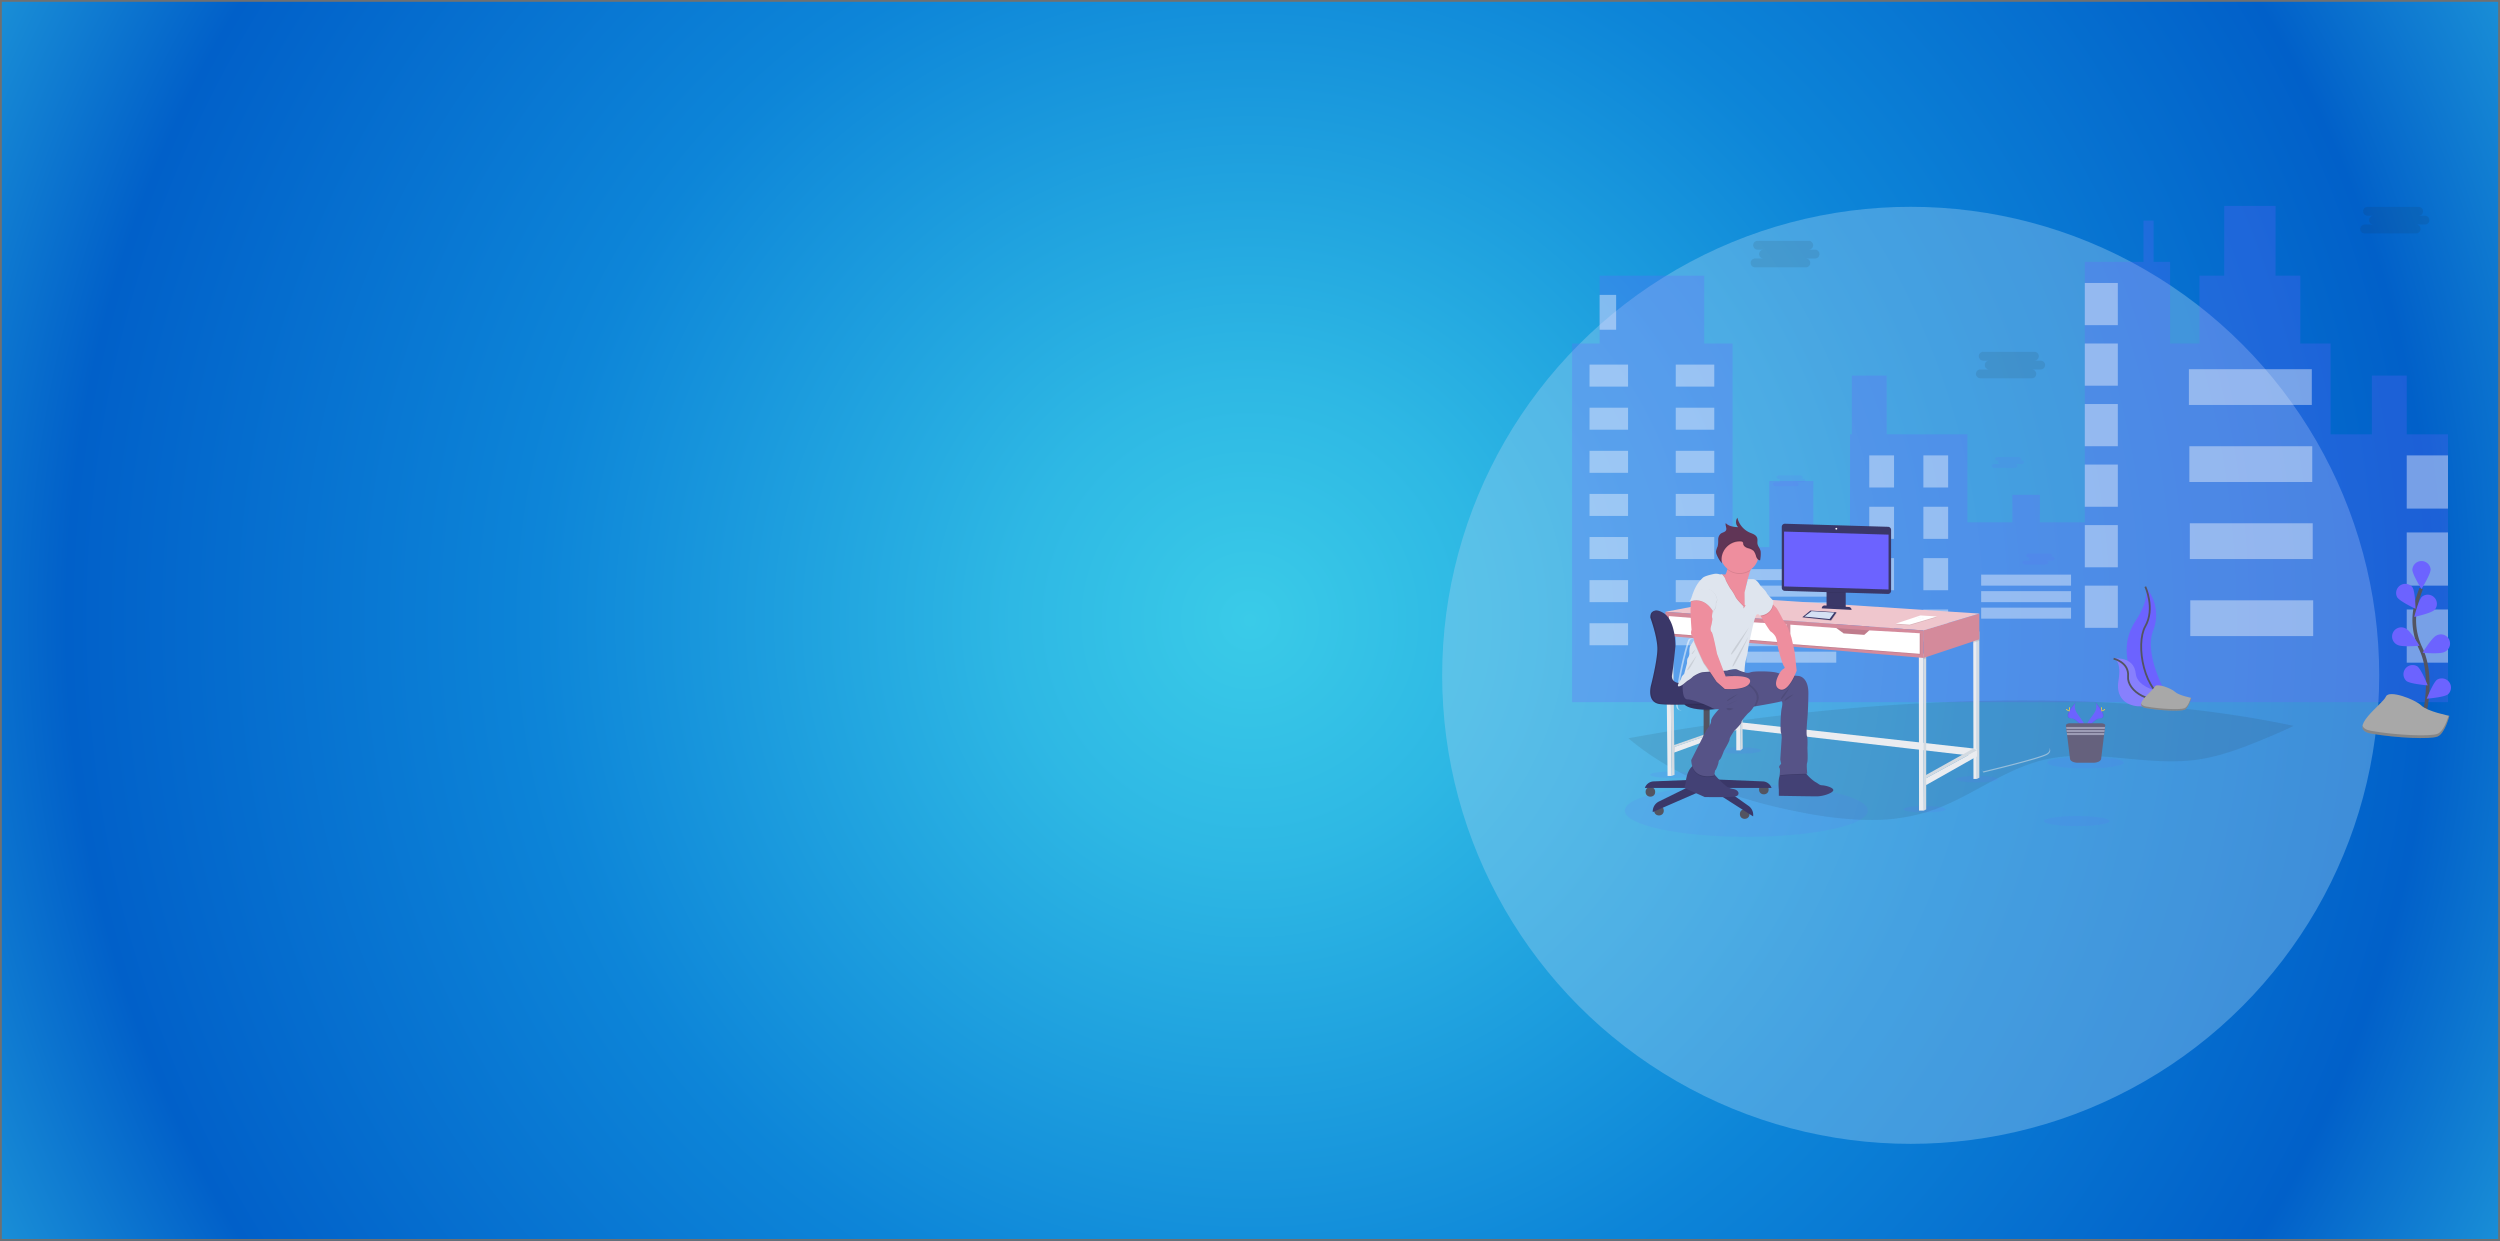 <svg xmlns="http://www.w3.org/2000/svg" xmlns:xlink="http://www.w3.org/1999/xlink" width="1366" height="678" viewBox="0 0 1366 678">
  <rect x="0" y="0" width="1366" height="678" fill="#333333" stroke="none"/>
  <defs>
    <clipPath id="clip-path">
      <rect width="1366" height="678" fill="none"/>
    </clipPath>
    <radialGradient id="radial-gradient" cx="0.5" cy="0.5" r="1.353" gradientTransform="translate(0.252) scale(0.496 1)" gradientUnits="objectBoundingBox">
      <stop offset="0" stop-color="#3acbe8"/>
      <stop offset="0.142" stop-color="#2eb8e4"/>
      <stop offset="0.427" stop-color="#0d85d8"/>
      <stop offset="0.707" stop-color="#0160c9"/>
      <stop offset="1" stop-color="#3acbe8"/>
    </radialGradient>
    <clipPath id="clip-path-2">
      <rect width="551.208" height="512.48" fill="none"/>
    </clipPath>
    <linearGradient id="linear-gradient" x1="0.454" y1="1" x2="0.454" gradientUnits="objectBoundingBox">
      <stop offset="0" stop-color="gray" stop-opacity="0.251"/>
      <stop offset="0.54" stop-color="gray" stop-opacity="0.122"/>
      <stop offset="1" stop-color="gray" stop-opacity="0.102"/>
    </linearGradient>
  </defs>
  <g id="Component_843_1" data-name="Component 843 – 1" clip-path="url(#clip-path)">
    <g id="Rectangle_956" data-name="Rectangle 956" stroke="#707070" stroke-width="1" fill="url(#radial-gradient)">
      <rect width="1366" height="678" stroke="none"/>
      <rect x="0.5" y="0.5" width="1365" height="677" fill="none"/>
    </g>
    <g id="Component_842_3" data-name="Component 842 – 3" transform="translate(788 112.52)" clip-path="url(#clip-path-2)">
      <circle id="Ellipse_146" data-name="Ellipse 146" cx="256" cy="256" r="256" transform="translate(0 0.48)" fill="rgba(158,206,239,0.39)"/>
      <g id="Group_53" data-name="Group 53" transform="translate(-792 -227.52)">
        <g id="Group_50" data-name="Group 50" transform="translate(863 227.52)">
          <path id="Path_2425" data-name="Path 2425" d="M456.036,153.313V121.241H436.992v32.073H414.441V103.7H397.9V66.617H384.373V28.53H356.309V66.617H342.778V103.7H326.742V59.1h-9.021V36.548h-5.512V59.1H280.136V201.423H255.58V186.389H240.546v15.034H215.99V153.313h-44.1V121.241H152.847v32.073h-1v61.64H131.8V178.871H107.745v36.082H87.7V103.7H72.164V66.617H15.034V103.7H0V299.646H478.587V153.313Z" transform="translate(0 -28.53)" fill="#6c63ff" opacity="0.25"/>
          <rect id="Rectangle_710" data-name="Rectangle 710" width="21.048" height="12.027" transform="translate(9.522 86.697)" fill="#fff" opacity="0.4"/>
          <rect id="Rectangle_711" data-name="Rectangle 711" width="21.048" height="12.027" transform="translate(77.676 98.724) rotate(180)" fill="#fff" opacity="0.4"/>
          <rect id="Rectangle_712" data-name="Rectangle 712" width="21.048" height="12.027" transform="translate(9.522 110.25)" fill="#fff" opacity="0.4"/>
          <rect id="Rectangle_713" data-name="Rectangle 713" width="21.048" height="12.027" transform="translate(77.676 122.278) rotate(180)" fill="#fff" opacity="0.4"/>
          <rect id="Rectangle_714" data-name="Rectangle 714" width="21.048" height="12.027" transform="translate(9.522 133.804)" fill="#fff" opacity="0.4"/>
          <rect id="Rectangle_715" data-name="Rectangle 715" width="21.048" height="12.027" transform="translate(77.676 145.831) rotate(180)" fill="#fff" opacity="0.4"/>
          <rect id="Rectangle_716" data-name="Rectangle 716" width="21.048" height="12.027" transform="translate(9.522 157.357)" fill="#fff" opacity="0.4"/>
          <rect id="Rectangle_717" data-name="Rectangle 717" width="21.048" height="12.027" transform="translate(77.676 169.385) rotate(180)" fill="#fff" opacity="0.4"/>
          <rect id="Rectangle_718" data-name="Rectangle 718" width="21.048" height="12.027" transform="translate(9.522 180.911)" fill="#fff" opacity="0.4"/>
          <rect id="Rectangle_719" data-name="Rectangle 719" width="21.048" height="12.027" transform="translate(77.676 192.938) rotate(180)" fill="#fff" opacity="0.4"/>
          <rect id="Rectangle_720" data-name="Rectangle 720" width="21.048" height="12.027" transform="translate(9.522 204.464)" fill="#fff" opacity="0.4"/>
          <rect id="Rectangle_721" data-name="Rectangle 721" width="21.048" height="12.027" transform="translate(77.676 216.492) rotate(180)" fill="#fff" opacity="0.4"/>
          <rect id="Rectangle_722" data-name="Rectangle 722" width="21.048" height="12.027" transform="translate(9.522 228.018)" fill="#fff" opacity="0.4"/>
          <rect id="Rectangle_723" data-name="Rectangle 723" width="21.048" height="12.027" transform="translate(77.676 240.045) rotate(180)" fill="#fff" opacity="0.4"/>
          <rect id="Rectangle_724" data-name="Rectangle 724" width="49.112" height="6.014" transform="translate(95.216 198.451)" fill="#fff" opacity="0.4"/>
          <rect id="Rectangle_725" data-name="Rectangle 725" width="49.112" height="6.014" transform="translate(95.216 207.471)" fill="#fff" opacity="0.4"/>
          <rect id="Rectangle_726" data-name="Rectangle 726" width="49.112" height="6.014" transform="translate(95.216 216.492)" fill="#fff" opacity="0.4"/>
          <rect id="Rectangle_727" data-name="Rectangle 727" width="49.112" height="6.014" transform="translate(223.508 201.457)" fill="#fff" opacity="0.4"/>
          <rect id="Rectangle_728" data-name="Rectangle 728" width="49.112" height="6.014" transform="translate(223.508 210.478)" fill="#fff" opacity="0.4"/>
          <rect id="Rectangle_729" data-name="Rectangle 729" width="49.112" height="6.014" transform="translate(223.508 219.498)" fill="#fff" opacity="0.4"/>
          <rect id="Rectangle_730" data-name="Rectangle 730" width="49.112" height="6.014" transform="translate(95.216 225.512)" fill="#fff" opacity="0.4"/>
          <rect id="Rectangle_731" data-name="Rectangle 731" width="49.112" height="6.014" transform="translate(95.216 234.533)" fill="#fff" opacity="0.4"/>
          <rect id="Rectangle_732" data-name="Rectangle 732" width="49.112" height="6.014" transform="translate(95.216 243.553)" fill="#fff" opacity="0.4"/>
          <rect id="Rectangle_733" data-name="Rectangle 733" width="13.531" height="17.54" transform="translate(162.369 136.31)" fill="#fff" opacity="0.4"/>
          <rect id="Rectangle_734" data-name="Rectangle 734" width="13.531" height="17.54" transform="translate(205.467 153.849) rotate(180)" fill="#fff" opacity="0.4"/>
          <rect id="Rectangle_735" data-name="Rectangle 735" width="13.531" height="17.54" transform="translate(162.369 164.373)" fill="#fff" opacity="0.4"/>
          <rect id="Rectangle_736" data-name="Rectangle 736" width="13.531" height="17.54" transform="translate(205.467 181.913) rotate(180)" fill="#fff" opacity="0.4"/>
          <rect id="Rectangle_737" data-name="Rectangle 737" width="13.531" height="17.54" transform="translate(162.369 192.437)" fill="#fff" opacity="0.4"/>
          <rect id="Rectangle_738" data-name="Rectangle 738" width="13.531" height="17.54" transform="translate(205.467 209.977) rotate(180)" fill="#fff" opacity="0.4"/>
          <rect id="Rectangle_739" data-name="Rectangle 739" width="13.531" height="17.54" transform="translate(162.369 220.501)" fill="#fff" opacity="0.4"/>
          <rect id="Rectangle_740" data-name="Rectangle 740" width="13.531" height="17.54" transform="translate(205.467 238.041) rotate(180)" fill="#fff" opacity="0.4"/>
          <rect id="Rectangle_741" data-name="Rectangle 741" width="18.041" height="23.052" transform="translate(280.136 42.096)" fill="#fff" opacity="0.4"/>
          <rect id="Rectangle_742" data-name="Rectangle 742" width="18.041" height="23.052" transform="translate(280.136 75.171)" fill="#fff" opacity="0.4"/>
          <rect id="Rectangle_743" data-name="Rectangle 743" width="18.041" height="23.052" transform="translate(280.136 108.246)" fill="#fff" opacity="0.4"/>
          <rect id="Rectangle_744" data-name="Rectangle 744" width="18.041" height="23.052" transform="translate(280.136 141.321)" fill="#fff" opacity="0.4"/>
          <rect id="Rectangle_745" data-name="Rectangle 745" width="18.041" height="23.052" transform="translate(280.136 174.396)" fill="#fff" opacity="0.4"/>
          <rect id="Rectangle_746" data-name="Rectangle 746" width="18.041" height="23.052" transform="translate(280.136 207.471)" fill="#fff" opacity="0.4"/>
          <rect id="Rectangle_747" data-name="Rectangle 747" width="67.152" height="19.544" transform="translate(337.015 89.203)" fill="#fff" opacity="0.4"/>
          <rect id="Rectangle_748" data-name="Rectangle 748" width="67.152" height="19.544" transform="translate(337.266 131.298)" fill="#fff" opacity="0.4"/>
          <rect id="Rectangle_749" data-name="Rectangle 749" width="67.152" height="19.544" transform="translate(337.516 173.394)" fill="#fff" opacity="0.4"/>
          <rect id="Rectangle_750" data-name="Rectangle 750" width="67.152" height="19.544" transform="translate(337.767 215.489)" fill="#fff" opacity="0.4"/>
          <rect id="Rectangle_751" data-name="Rectangle 751" width="9.02" height="19.043" transform="translate(15.034 48.61)" fill="#fff" opacity="0.4"/>
          <rect id="Rectangle_752" data-name="Rectangle 752" width="22.551" height="29.066" transform="translate(456.036 136.31)" fill="#fff" opacity="0.4"/>
          <rect id="Rectangle_753" data-name="Rectangle 753" width="22.551" height="29.066" transform="translate(456.036 178.405)" fill="#fff" opacity="0.4"/>
          <rect id="Rectangle_754" data-name="Rectangle 754" width="22.551" height="29.066" transform="translate(456.036 220.501)" fill="#fff" opacity="0.4"/>
          <path id="Path_2426" data-name="Path 2426" d="M350.289,162.513h-3.448a2.415,2.415,0,1,0,0-4.826H318.913a2.415,2.415,0,0,0,0,4.826h3.448a2.415,2.415,0,1,0,0,4.826h-4.826a2.415,2.415,0,0,0,0,4.826h27.928a2.415,2.415,0,0,0,0-4.826h4.826a2.415,2.415,0,1,0,0-4.826Z" transform="translate(-217.648 -138.619)" fill="#252223" opacity="0.1"/>
          <path id="Path_2427" data-name="Path 2427" d="M596.07,283.513h-3.448a2.415,2.415,0,1,0,0-4.826H564.694a2.415,2.415,0,0,0,0,4.826h3.448a2.415,2.415,0,1,0,0,4.826h-4.826a2.415,2.415,0,1,0,0,4.826h27.928a2.415,2.415,0,1,0,0-4.826h4.826a2.415,2.415,0,1,0,0-4.826Z" transform="translate(-340.149 -198.982)" fill="#252223" opacity="0.1"/>
          <path id="Path_2428" data-name="Path 2428" d="M1015.07,125.513h-3.448a2.415,2.415,0,1,0,0-4.826H983.694a2.415,2.415,0,0,0,0,4.826h3.448a2.415,2.415,0,1,0,0,4.826h-4.826a2.415,2.415,0,1,0,0,4.826h27.928a2.415,2.415,0,1,0,0-4.826h4.826a2.415,2.415,0,1,0,0-4.826Z" transform="translate(-549.172 -120.161)" fill="#252223" opacity="0.1"/>
          <path id="Path_2439" data-name="Path 2439" d="M324.425,444.59l-.055.17A1,1,0,0,0,324.425,444.59Z" transform="translate(-222.208 -281.745)" fill="url(#linear-gradient)"/>
          <path id="Path_2463" data-name="Path 2463" d="M235.62,630.164c-3.849-2.37,4.44-36.418,5.923-38.192.646-.777,2.661-.421,4.721.231-2.335-.817-4.866-1.418-5.608-.5-1.5,1.774-9.772,35.821-5.923,38.192a6.982,6.982,0,0,0,2.145.977A10.853,10.853,0,0,1,235.62,630.164Z" transform="translate(-176.987 -354.903)" fill="#fff" opacity="0.5"/>
          <path id="Path_2464" data-name="Path 2464" d="M603.819,710.34c.4,1,.281,2.2-1.378,3.217-3.849,2.37-34.934,9.772-34.934,9.772a14.832,14.832,0,0,1-.847-1.438,15.8,15.8,0,0,0,1.143,2.03s31.071-7.4,34.934-9.772C604.727,712.926,604.5,711.463,603.819,710.34Z" transform="translate(-343.077 -414.318)" fill="#fff" opacity="0.5"/>
          <path id="Path_2471" data-name="Path 2471" d="M543.32,692.516c-3.568,1.839-7.307,3.428-10.995,5.011-13.626,5.753-27.457,11.556-42.1,13.531-27.472,3.7-55.847-6.324-82.853-.085-22.626,5.222-41.339,21.223-63.444,28.349a103.077,103.077,0,0,1-31.762,4.611h-1.418q-2-.025-3.979-.1a216.082,216.082,0,0,1-32.649-4.1c-33.862-6.515-68.325-18.457-94.214-40.442C255.3,685.495,410.574,664.357,543.32,692.516Z" transform="translate(-149.149 -408.427)" fill="#252223" opacity="0.1"/>
          <path id="Path_2472" data-name="Path 2472" d="M735.295,534.72a23.243,23.243,0,0,1,4.24,24.175c-5.492,14.443,9.421,38.462,9.421,38.462l-.456-.075a28.333,28.333,0,0,1-18.808-43.374C733.821,547.589,737.214,540.182,735.295,534.72Z" transform="translate(-422.098 -326.708)" fill="#6c63ff"/>
          <path id="Path_2473" data-name="Path 2473" d="M743.229,534.72s5.513,11.932,0,21.664-.942,37.049,13.656,40.973" transform="translate(-430.033 -326.708)" fill="none" stroke="#535461" stroke-miterlimit="10" stroke-width="1"/>
          <path id="Path_2474" data-name="Path 2474" d="M710.89,613.149s11.105-1.769,12.118,8.184,21.358,11.331,21.358,11.331l-.381.256c-16.8,11.025-32.855,7.016-30.434-7.617C714.453,619.859,714.373,614.392,710.89,613.149Z" transform="translate(-415.028 -365.772)" fill="#6c63ff"/>
          <path id="Path_2475" data-name="Path 2475" d="M710.89,613.149s11.105-1.769,12.118,8.184,21.358,11.331,21.358,11.331l-.381.256c-16.8,11.025-32.855,7.016-30.434-7.617C714.453,619.859,714.373,614.392,710.89,613.149Z" transform="translate(-415.028 -365.772)" fill="#f5f5f5" opacity="0.2"/>
          <path id="Path_2476" data-name="Path 2476" d="M710.89,613.27s8.62,1.894,7.913,9.732,12.8,17.234,25.558,9.787" transform="translate(-415.028 -365.893)" fill="none" stroke="#535461" stroke-miterlimit="10" stroke-width="1"/>
          <path id="Path_2477" data-name="Path 2477" d="M768.3,649.174s-6.986-1.4-8.845-3.257-10.243-5.122-11.175-2.791-12.574,10.243-4.655,11.642,18.627,1.864,20.953.932S768.3,649.174,768.3,649.174Z" transform="translate(-429.991 -380.383)" fill="#a8a8a8"/>
          <path id="Path_2478" data-name="Path 2478" d="M743.638,660.671c7.918,1.4,18.627,1.864,20.953.932,1.774-.712,3.007-4.114,3.508-5.7l.231.05s-1.4,5.588-3.724,6.515-13.03.466-20.953-.932c-2.285-.4-2.937-1.348-2.691-2.551C741.142,659.769,741.959,660.37,743.638,660.671Z" transform="translate(-430.005 -387.16)" opacity="0.2"/>
          <path id="Path_2479" data-name="Path 2479" d="M1043.5,608.553s6.62-22.486-1.243-39.034a35.515,35.515,0,0,1-2.872-22.281,59.729,59.729,0,0,1,3.152-10.459" transform="translate(-578.573 -327.735)" fill="none" stroke="#535461" stroke-miterlimit="10" stroke-width="2"/>
          <path id="Path_2480" data-name="Path 2480" d="M1036.58,511.364c0,2.756,5.012,10.744,5.012,10.744s5.011-7.993,5.011-10.744a5.011,5.011,0,0,0-9.978,0Z" transform="translate(-577.503 -312.793)" fill="#6c63ff"/>
          <path id="Path_2481" data-name="Path 2481" d="M1019.54,539.037c1.5,2.315,10.023,6.309,10.023,6.309s-.155-9.421-1.654-11.732a5.011,5.011,0,0,0-8.379,5.422Z" transform="translate(-568.711 -325.201)" fill="#6c63ff"/>
          <path id="Path_2482" data-name="Path 2482" d="M1017.7,588.776c2.461,1.243,11.842.386,11.842.386s-4.891-8.053-7.352-9.3a5.011,5.011,0,1,0-4.51,8.91Z" transform="translate(-566.51 -348.856)" fill="#6c63ff"/>
          <path id="Path_2483" data-name="Path 2483" d="M1028.606,628.955c2.215,1.639,11.606,2.38,11.606,2.38s-3.458-8.765-5.673-10.4a5.011,5.011,0,0,0-5.933,8.018Z" transform="translate(-572.701 -369.361)" fill="#6c63ff"/>
          <path id="Path_2484" data-name="Path 2484" d="M1049.865,551.771c-1.974,1.919-11.185,3.909-11.185,3.909s2.255-9.146,4.229-11.065a5.011,5.011,0,0,1,6.956,7.156Z" transform="translate(-578.55 -331.09)" fill="#6c63ff"/>
          <path id="Path_2485" data-name="Path 2485" d="M1059.672,596.436c-2.461,1.243-11.842.386-11.842.386s4.891-8.053,7.352-9.3a5.011,5.011,0,1,1,4.51,8.91Z" transform="translate(-583.115 -352.677)" fill="#6c63ff"/>
          <path id="Path_2486" data-name="Path 2486" d="M1063.9,643.5c-2.215,1.639-11.606,2.38-11.606,2.38s3.458-8.765,5.673-10.4a5.011,5.011,0,0,1,5.933,8.018Z" transform="translate(-585.34 -376.619)" fill="#6c63ff"/>
          <path id="Path_2487" data-name="Path 2487" d="M1029.7,663.776s-12.1-2.421-15.33-5.648-17.75-8.875-19.364-4.841-21.784,17.75-8.068,20.171,32.273,3.227,36.3,1.614S1029.7,663.776,1029.7,663.776Z" transform="translate(-550.367 -385.158)" fill="#a8a8a8"/>
          <path id="Path_2488" data-name="Path 2488" d="M986.952,683.709c13.716,2.421,32.273,3.227,36.3,1.614,3.072-1.228,5.207-7.131,6.049-9.883l.406.085s-2.42,9.682-6.455,11.3-22.591.807-36.3-1.614c-3.959-.7-5.091-2.34-4.666-4.415C982.627,682.145,984.005,683.188,986.952,683.709Z" transform="translate(-550.375 -396.907)" opacity="0.2"/>
        </g>
        <g id="Group_52" data-name="Group 52" transform="translate(891.795 364.688)">
          <ellipse id="Ellipse_133" data-name="Ellipse 133" cx="11.573" cy="1.775" rx="11.573" ry="1.775" transform="translate(13.865 171.852)" fill="#6c63ff" opacity="0.1"/>
          <ellipse id="Ellipse_134" data-name="Ellipse 134" cx="11.573" cy="1.775" rx="11.573" ry="1.775" transform="translate(180.783 174.267)" fill="#6c63ff" opacity="0.1"/>
          <ellipse id="Ellipse_135" data-name="Ellipse 135" cx="11.573" cy="1.775" rx="11.573" ry="1.775" transform="translate(152.273 190.712)" fill="#6c63ff" opacity="0.1"/>
          <ellipse id="Ellipse_136" data-name="Ellipse 136" cx="11.573" cy="1.775" rx="11.573" ry="1.775" transform="translate(51.365 158.607)" fill="#6c63ff" opacity="0.1"/>
          <ellipse id="Ellipse_137" data-name="Ellipse 137" cx="66.382" cy="14.31" rx="66.382" ry="14.31" transform="translate(0 178.943)" fill="#6c63ff" opacity="0.1"/>
          <path id="Path_2491" data-name="Path 2491" d="M845.152,121.851h-.369a.9.9,0,0,0,.45-.732h0c0-.576-.707-1.048-1.571-1.048H832.648c-.864,0-1.574.472-1.574,1.048h0c0,.579.71,1.051,1.574,1.051h.369a.905.905,0,0,0-.45.732c0,.492.514.908,1.2,1.02h-3.176c-.867,0-1.574.472-1.574,1.048s.707,1.051,1.574,1.051H841.61c.867,0,1.574-.472,1.574-1.051,0-.492-.514-.906-1.2-1.018h3.173c.864,0,1.571-.472,1.571-1.051S846.016,121.851,845.152,121.851Z" transform="translate(-628.689 -120.07)" fill="#6c63ff" opacity="0.1"/>
          <path id="Path_2492" data-name="Path 2492" d="M417.992,157.613h-.369a.917.917,0,0,0,.45-.732h0c0-.579-.707-1.051-1.574-1.051H405.483c-.867,0-1.574.472-1.574,1.051h0c0,.576.707,1.048,1.574,1.048h.366a.914.914,0,0,0-.447.732c0,.495.514.909,1.2,1.02h-3.17c-.867,0-1.574.472-1.574,1.051s.707,1.048,1.574,1.048H414.45c.867,0,1.574-.472,1.574-1.048,0-.495-.517-.908-1.2-1.02h3.173c.864,0,1.571-.472,1.571-1.051S418.856,157.613,417.992,157.613Z" transform="translate(-320.937 -145.834)" fill="#6c63ff" opacity="0.1"/>
          <path id="Path_2493" data-name="Path 2493" d="M905.612,310.681h-.369a.917.917,0,0,0,.45-.732h0c0-.576-.707-1.048-1.574-1.048H893.1c-.867,0-1.574.472-1.574,1.048h0c0,.576.707,1.048,1.574,1.048h.366a.911.911,0,0,0-.447.732c0,.492.514.909,1.2,1.02h-3.173c-.864,0-1.571.472-1.571,1.048s.707,1.051,1.571,1.051H902.07c.864,0,1.574-.472,1.574-1.051,0-.492-.517-.906-1.2-1.017h3.173c.864,0,1.571-.472,1.571-1.051S906.476,310.681,905.612,310.681Z" transform="translate(-672.248 -256.115)" fill="#6c63ff" opacity="0.1"/>
          <path id="Path_2494" data-name="Path 2494" d="M226.507,601.47l128.8,14.474v4.106L226.18,605.085Z" transform="translate(-162.954 -456.443)" fill="#eaecf0"/>
          <path id="Path_2495" data-name="Path 2495" d="M220.353,499.652H217.91V438.97l1.758.534.02,1.82Z" transform="translate(-156.996 -339.368)" fill="#eaecf0"/>
          <path id="Path_2496" data-name="Path 2496" d="M225.961,500.05l-1.076.978L224.22,442.7l-.02-1.82h1.272l.017,1.929Z" transform="translate(-161.528 -340.744)" fill="#d3dae1"/>
          <path id="Path_2497" data-name="Path 2497" d="M92.83,614.94l35.649-12.42v1.174L92.83,616.016Z" transform="translate(-66.88 -457.199)" fill="#d3dae1"/>
          <path id="Path_2498" data-name="Path 2498" d="M93.467,621.877l-.637-2.834,35.649-12.322v2.443Z" transform="translate(-66.88 -460.225)" fill="#eaecf0"/>
          <path id="Path_2499" data-name="Path 2499" d="M683.077,425.14v80.194h-1.859l-.1-74.393,0-2.379Z" transform="translate(-490.721 -329.404)" fill="#eaecf0"/>
          <path id="Path_2500" data-name="Path 2500" d="M689.487,423.74v79.9l-1.367.685V424.131Z" transform="translate(-495.764 -328.395)" fill="#d3dae1"/>
          <path id="Path_2501" data-name="Path 2501" d="M586.13,667.372l26.629-14.882,1.881,1.093-28.51,15.548Z" transform="translate(-422.284 -493.201)" fill="#d3dae1"/>
          <path id="Path_2502" data-name="Path 2502" d="M586.963,675.274l-.833-3.326L614.64,656.4v3.226Z" transform="translate(-422.284 -496.018)" fill="#eaecf0"/>
          <path id="Path_2503" data-name="Path 2503" d="M574.76,468.448l.1,84.694H577.5l-.391-85.673Z" transform="translate(-414.093 -359.901)" fill="#eaecf0"/>
          <path id="Path_2504" data-name="Path 2504" d="M584.823,464.67v85.771l-1.272.685-.391-85.673.157-.073Z" transform="translate(-420.145 -357.884)" fill="#d3dae1"/>
          <path id="Path_2505" data-name="Path 2505" d="M83.793,507.456h-2.25l-.772-75.76-.011-1.305h2.152l.017,1.49Z" transform="translate(-58.185 -333.186)" fill="#eaecf0"/>
          <path id="Path_2506" data-name="Path 2506" d="M90.9,506.869l-1.563.587-.864-75.576-.017-1.49h1.663l.014,1.635Z" transform="translate(-63.732 -333.186)" fill="#d3dae1"/>
          <path id="Path_2507" data-name="Path 2507" d="M583.72,465.38l1.507-.71V468l-1.467.489Z" transform="translate(-420.548 -357.884)" opacity="0.1"/>
          <path id="Path_2508" data-name="Path 2508" d="M684.444,423.74v5.085l-1.367.458-1.954.649,0-2.379,1.957-3.422Z" transform="translate(-490.721 -328.395)" opacity="0.1"/>
          <path id="Path_2509" data-name="Path 2509" d="M613.867,388.75v14.083l-30.512,10.172-.2-15.062Z" transform="translate(-420.145 -303.186)" fill="#d48a9b"/>
          <path id="Path_2510" data-name="Path 2510" d="M79.36,365.6l40.1-7.626,131.439,8.6-30.707,9.194Z" transform="translate(-57.176 -281.01)" fill="#efc6cd"/>
          <path id="Path_2511" data-name="Path 2511" d="M84.576,430.39l.014,1.635-1.66-.145-2.158-.185-.011-1.305Z" transform="translate(-58.185 -333.186)" opacity="0.1"/>
          <path id="Path_2512" data-name="Path 2512" d="M220.957,441.433l-1.269-.109-1.778-.151v-2.2l1.758.534h1.272Z" transform="translate(-156.996 -339.368)" opacity="0.1"/>
          <path id="Path_2513" data-name="Path 2513" d="M79.36,385.25v13.108l141.027,12.126-.2-15.062Z" transform="translate(-57.176 -300.665)" fill="#d48a9b"/>
          <path id="Path_2514" data-name="Path 2514" d="M431.9,423.774H413.48V417.09l18.419,1.3Z" transform="translate(-297.897 -323.604)" fill="#d48a9b"/>
          <path id="Path_2515" data-name="Path 2515" d="M431.9,423.774H413.48V417.09l18.419,1.3Z" transform="translate(-297.897 -323.604)" opacity="0.1"/>
          <path id="Path_2516" data-name="Path 2516" d="M324.96,411.85v10.561l70.709,5.378V416.543l-27.579-1.565-2.74,2.446-11.246-.783-4.009-2.935Z" transform="translate(-234.121 -319.829)" opacity="0.1"/>
          <path id="Path_2517" data-name="Path 2517" d="M323.56,410.44V421l70.709,5.378V415.136l-27.579-1.565-2.737,2.446-11.249-.783L348.7,412.3Z" transform="translate(-233.113 -318.813)" fill="#fff"/>
          <path id="Path_2518" data-name="Path 2518" d="M163.157,400.3l16.722,1.174-.2,5.314H168.764l-7.3-2.871Z" transform="translate(-116.326 -311.508)" fill="#d48a9b"/>
          <path id="Path_2519" data-name="Path 2519" d="M163.157,400.3l16.722,1.174-.2,5.314H168.764l-7.3-2.871Z" transform="translate(-116.326 -311.508)" opacity="0.1"/>
          <path id="Path_2520" data-name="Path 2520" d="M87.76,395.05v9.487l64.157,5.085V399.548l-24.745-1.465-2.639,1.954-9.977-.584-4.106-2.544Z" transform="translate(-63.228 -307.725)" opacity="0.1"/>
          <path id="Path_2521" data-name="Path 2521" d="M86.36,393.65v9.488l64.157,5.085V398.151l-24.745-1.468-2.639,1.957-9.977-.587-4.106-2.544Z" transform="translate(-62.219 -306.716)" fill="#fff"/>
          <path id="Path_2522" data-name="Path 2522" d="M96.65,649.091l.439-.151-.221,3.12-.218.078Z" transform="translate(-69.633 -490.643)" opacity="0.1"/>
          <path id="Path_2523" data-name="Path 2523" d="M543.149,393.78l8.993.59-14.9,4.461-7.589-.551Z" transform="translate(-381.593 -306.81)" opacity="0.1"/>
          <path id="Path_2524" data-name="Path 2524" d="M543.149,392.38l8.993.59-14.9,4.459-7.589-.548Z" transform="translate(-381.593 -305.801)" fill="#fff"/>
          <path id="Path_2525" data-name="Path 2525" d="M686.46,433.288c.355-.151.732.134,1.118.207.215.042.439,0,.654.042.442.059.881.355,1.3.2" transform="translate(-525.98 -345.7)" fill="#d3dae1"/>
          <path id="Path_2526" data-name="Path 2526" d="M684.8,434.254c.352-.154.732.131,1.118.2.215.042.439,0,.657.042.442.059.878.355,1.3.2" transform="translate(-524.784 -346.396)" fill="#d3dae1"/>
          <path id="Path_2527" data-name="Path 2527" d="M681,436.178c.355-.151.735.134,1.118.207.215.042.439,0,.657.042.442.059.878.355,1.3.2" transform="translate(-522.046 -347.783)" fill="#d3dae1"/>
          <circle id="Ellipse_138" data-name="Ellipse 138" cx="2.625" cy="2.625" r="2.625" transform="translate(11.352 180.361)" fill="#535461"/>
          <circle id="Ellipse_139" data-name="Ellipse 139" cx="2.625" cy="2.625" r="2.625" transform="translate(16.048 190.628)" fill="#535461"/>
          <circle id="Ellipse_140" data-name="Ellipse 140" cx="2.625" cy="2.625" r="2.625" transform="translate(62.879 192.487)" fill="#535461"/>
          <circle id="Ellipse_141" data-name="Ellipse 141" cx="2.625" cy="2.625" r="2.625" transform="translate(73.342 179.089)" fill="#535461"/>
          <rect id="Rectangle_766" data-name="Rectangle 766" width="3.287" height="20.538" transform="translate(43.063 136.63)" fill="#535461"/>
          <rect id="Rectangle_767" data-name="Rectangle 767" width="3.287" height="3.327" transform="translate(43.063 153.841)" opacity="0.1"/>
          <rect id="Rectangle_768" data-name="Rectangle 768" width="4.556" height="22.788" transform="translate(42.428 154.624)" fill="#3a3768"/>
          <path id="Path_2528" data-name="Path 2528" d="M305.212,751.052,275.38,749.83v4.8H310A5.289,5.289,0,0,0,305.212,751.052Z" transform="translate(-229.813 -573.788)" fill="#3a3768"/>
          <path id="Path_2529" data-name="Path 2529" d="M156.318,751.052l29.832-1.222v4.8H151.53A5.286,5.286,0,0,1,156.318,751.052Z" transform="translate(-140.583 -573.788)" fill="#3a3768"/>
          <path id="Path_2530" data-name="Path 2530" d="M194.121,750.326,170.3,762.067a6.038,6.038,0,0,0-3.354,5.409v.358l27.814-12.126,3.914-.294,23.129,14.768h0a6.032,6.032,0,0,0-2.491-5.731L198.678,749.84Z" transform="translate(-151.693 -573.795)" fill="#3a3768"/>
          <path id="Path_2531" data-name="Path 2531" d="M269.707,608.83v2.214q-.864.036-1.761.036c-.517,0-1.026,0-1.526-.028V608.83Z" transform="translate(-223.357 -472.203)" opacity="0.1"/>
          <ellipse id="Ellipse_142" data-name="Ellipse 142" cx="12.129" cy="3.547" rx="12.129" ry="3.547" transform="translate(32.46 131)" fill="#3a3768"/>
          <path id="Path_2532" data-name="Path 2532" d="M252.368,592.247a1.448,1.448,0,0,1-.517,1.026c-1.5,1.459-6.13,2.516-11.609,2.516-5.359,0-9.9-1.018-11.509-2.424a1.537,1.537,0,0,1-.623-1.118c0-1.957,5.431-3.547,12.132-3.547S252.368,590.288,252.368,592.247Z" transform="translate(-195.756 -457.7)" opacity="0.1"/>
          <path id="Path_2533" data-name="Path 2533" d="M252.738,592.262a1.448,1.448,0,0,1-.517,1.026c-1.543-.386-2.611-.7-2.611-.7s-10.692.6-20.507.8a1.538,1.538,0,0,1-.623-1.118c0-1.957,5.431-3.547,12.132-3.547S252.738,590.3,252.738,592.262Z" transform="translate(-196.023 -457.715)" opacity="0.1"/>
          <path id="Path_2534" data-name="Path 2534" d="M162.083,425s4.011,10.955,3.816,17.507-3.326,18.874-3.326,18.874-3.128,9.977,4.892,10.857,34.229-.587,34.229-.587,9.784,2.932,12.909,1.66a7.78,7.78,0,0,0,3.1-2.72,5.689,5.689,0,0,0-1.476-8.121,16.947,16.947,0,0,0-4.716-2.024,3.788,3.788,0,0,0-1.076-.131l-34.173.674s-3.813-.587-3.128-4.4,1.856-15.551,1.856-15.551.2-14.279-6.65-18.287S162.083,425,162.083,425Z" transform="translate(-148.106 -337.176)" fill="#3a3768"/>
          <path id="Path_2535" data-name="Path 2535" d="M162.083,424.872s4.011,10.952,3.816,17.5-3.326,18.877-3.326,18.877-3.128,9.974,4.892,10.854,34.229-.59,34.229-.59,9.784,2.935,12.909,1.677a7.824,7.824,0,0,0,3.1-2.72,5.691,5.691,0,0,0-1.476-8.123,17.113,17.113,0,0,0-4.716-2.024,3.686,3.686,0,0,0-1.076-.129l-34.173.663s-3.813-.587-3.128-4.4,1.856-15.548,1.856-15.548.2-14.279-6.65-18.29S162.083,424.872,162.083,424.872Z" transform="translate(-148.106 -337.081)" opacity="0.1"/>
          <path id="Path_2536" data-name="Path 2536" d="M164.882,423.6s4.011,10.955,3.816,17.507-3.327,18.874-3.327,18.874-3.128,9.977,4.889,10.857,34.229-.587,34.229-.587,9.784,2.932,12.912,1.677a7.809,7.809,0,0,0,3.1-2.723,5.689,5.689,0,0,0-1.476-8.121,16.945,16.945,0,0,0-4.716-2.038,3.787,3.787,0,0,0-1.076-.131l-34.173.674s-3.813-.587-3.128-4.4,1.856-15.551,1.856-15.551.2-14.279-6.65-18.287S164.882,423.6,164.882,423.6Z" transform="translate(-150.122 -336.168)" fill="#3a3768"/>
          <path id="Path_2537" data-name="Path 2537" d="M413.011,743.148v3.536s16.892.3,20.613.3,8.842-1.828,9.146-3.293-4.269-2.684-5.977-2.742-1.767-.732-3.964-1.892a22.875,22.875,0,0,1-4.523-4.081c-1.082-1.18-1.879-2.139-1.879-2.139s-9.088-.182-11.71,1.28a3.181,3.181,0,0,0-1.305,1.817C412.469,738.67,413.011,743.148,413.011,743.148Z" transform="translate(-328.859 -561.543)" fill="#434175"/>
          <path id="Path_2538" data-name="Path 2538" d="M414.85,735.939c1.906-.662,13.06-.92,14.894-.959-1.082-1.18-1.879-2.139-1.879-2.139s-9.088-.182-11.71,1.28A3.172,3.172,0,0,0,414.85,735.939Z" transform="translate(-330.295 -561.543)" opacity="0.1"/>
          <path id="Path_2539" data-name="Path 2539" d="M239.54,535.944l.984.6.369.224,1.434.861c7.665,4.621,28.572,17.141,29.718,17.052.3-.025,1.2-.159,2.443-.363.33-.053.685-.109,1.057-.173,4.789-.8,12.747-2.236,13.636-2.633,1.219-.559.976,1.89.486,3.964s-.853,12.02-.3,13.295a8.125,8.125,0,0,1,.3,3.354l-.73,11.159.489,2.37s-1.647,1.342-.976,2.133.061,4.21.061,4.21c1.957-.732,15.185-.975,15.185-.975s-.559-4.881-.061-6.038.123-8.051.123-8.051.3-5.244-.243-6.463.182-9.026.182-9.026.489-4.635.609-14.089-5.367-9.756-5.367-9.756-.73-.059-1.842-.165c-2.172-.21-5.795-.607-8.216-1.118a14.167,14.167,0,0,1-1.468-.391c-2.988-1.018-13.049-1.057-14.7-.324a4.4,4.4,0,0,1-3.287,0h0l-1.28-2.074-12.233,1.043-1.294.112L242.581,535.7l-.839.073Z" transform="translate(-203.991 -417.945)" fill="#565387"/>
          <path id="Path_2540" data-name="Path 2540" d="M410.243,552.48c3.553,1.733,6.944-4.408,8.523-7.872-2.172-.21-5.795-.607-8.216-1.118C408.96,546.148,406.835,550.822,410.243,552.48Z" transform="translate(-325.663 -425.128)" opacity="0.1"/>
          <path id="Path_2541" data-name="Path 2541" d="M376.759,411.795a3.686,3.686,0,0,0,.43,1.191,95.98,95.98,0,0,0,5.118,8.14,8.817,8.817,0,0,1,2.8,2.8c1.037,1.77,1.342,5.915,1.342,5.915s2.317,9.208,3.413,10.491c.559.64.3,1.02-.075,1.241a5.432,5.432,0,0,0-1.923,1.8c-1.6,2.569-4.151,7.671-.559,9.42,4.878,2.379,9.454-10.089,9.454-10.089s-.917-8.842-1.16-10.365-1.708-7.807-1.708-7.807-1.037-2.684-1.646-4.573a15.5,15.5,0,0,0-2.438-4.087s-3.3-6.586-4.21-7.562c-.425-.453-1.02-1.023-1.535-1.5-.6-.559-1.087-1-1.087-1S376.7,410.336,376.759,411.795Z" transform="translate(-302.852 -325.935)" fill="#ee8e9e"/>
          <path id="Path_2542" data-name="Path 2542" d="M228.85,732.36l11.1,4.939s14.382.3,16.9-.366,1.957-3.475-1.342-4.025-4.084-2.01-5.183-2.681a52.277,52.277,0,0,1-5-5.233c-.785-.892-1.342-1.537-1.342-1.537s-2.136-5.672-8.051-4.392a6.074,6.074,0,0,0-2.882,1.523c-3.19,2.952-3.466,8.792-3.466,8.792Z" transform="translate(-196.289 -551.488)" fill="#434175"/>
          <path id="Path_2543" data-name="Path 2543" d="M244.38,536.085l1.434.861c7.665,4.621,28.572,17.141,29.718,17.052.3-.025,1.2-.159,2.443-.363.33-.053.685-.109,1.057-.173l.042-.07a13.981,13.981,0,0,0,1.4-3.419c1.28-4.878-5.062-8.6-5.062-8.6l-1.342-1.043c-1.523-2.566-12.5-4.993-12.5-4.993l-1.414-.964-.758-.509-.2-.131-1.716-1.154-8.6.609-2.555,1.641-.28.173-.934.612Z" transform="translate(-207.478 -417.268)" opacity="0.1"/>
          <path id="Path_2544" data-name="Path 2544" d="M243.86,720.61c2.334,8.076,12.084,5.437,12.084,5.437l.185-1.023c-.786-.892-1.342-1.537-1.342-1.537s-2.136-5.672-8.051-4.392a6.074,6.074,0,0,0-2.876,1.515Z" transform="translate(-207.104 -551.509)" opacity="0.1"/>
          <path id="Path_2545" data-name="Path 2545" d="M228.022,550.352c3.6,0,12.859,4.33,12.859,4.33a6.137,6.137,0,0,0,4.45.976s-4.5,4.573-4.378,6.466-2.563,5-2.563,5l-8.294,16.4c.612,11.648,12.562,8.417,12.562,8.417l.489-2.745c.732-.366,1.831-4.025,1.831-4.025s0-1.462.73-1.89,2.256-4.819,2.256-4.819,3.293-5.549,3.108-6.278,2.379-4.45,2.379-4.45,4.33-4.268,4.146-5.032,3.483-4.668,3.483-4.668a12.272,12.272,0,0,0,3.237-3.779,14.011,14.011,0,0,0,1.4-3.416c1.031-3.93-2.882-7.109-4.445-8.2-.377-.263-.618-.4-.618-.4L259.31,541.2c-.693-1.168-3.34-2.309-6.024-3.2-1.934-.646-3.886-1.166-5.135-1.476-.839-.2-1.342-.319-1.342-.319l-1.414-.95-.5-.335-.456-.3-1.719-1.154-3.824.28-4.774.338-2.552,1.644-1.219.783-4.766,3.075s-.126,1.171-.165,2.748v.372C225.358,545.866,225.7,550.352,228.022,550.352Z" transform="translate(-193.815 -417.902)" fill="#565387"/>
          <path id="Path_2546" data-name="Path 2546" d="M300.4,334.294l1.286,4.573s2.259,7.869,2.5,8.417a84.453,84.453,0,0,0,6.4,6.22c.254.12,3.464,1.957,3.464,1.957s.254-10.063,0-12.987a8.355,8.355,0,0,1,.159-1.918,71.95,71.95,0,0,1,2.189-8.249c.682-2.172,1.25-3.8,1.25-3.8s-14.27-.612-13.781.791a5.033,5.033,0,0,1-.053,2.306c-.3,1.465-.909,2.93-1.289,2.818a5.016,5.016,0,0,0-1.132-.126C300.878,334.274,300.4,334.294,300.4,334.294Z" transform="translate(-247.838 -270.146)" fill="#ee8e9e"/>
          <path id="Path_2547" data-name="Path 2547" d="M312.65,331.585a10.555,10.555,0,0,0,12.579.7c.682-2.172,1.25-3.8,1.25-3.8s-14.27-.612-13.781.791A4.944,4.944,0,0,1,312.65,331.585Z" transform="translate(-256.664 -270.131)" opacity="0.1"/>
          <path id="Path_2548" data-name="Path 2548" d="M299.09,282.439a10.5,10.5,0,1,0,3.077-7.475A10.553,10.553,0,0,0,299.09,282.439Z" transform="translate(-246.894 -229.45)" fill="#ee8e9e"/>
          <path id="Path_2549" data-name="Path 2549" d="M300.4,349.53l1.286,4.573s2.259,7.869,2.5,8.417a84.471,84.471,0,0,0,6.4,6.22c.254.12,3.464,1.957,3.464,1.957s.254-10.063,0-12.987a8.355,8.355,0,0,1,.159-1.918l-.839,3.38.061,6.77.486.366-1.1,1.646v-1.222s-3.914-3.779-4.514-5.367a26.078,26.078,0,0,0-2.8-4.456s-2.516-4.193-2.561-4.934a8,8,0,0,0-1.56-2.443C300.878,349.51,300.4,349.53,300.4,349.53Z" transform="translate(-247.838 -285.381)" opacity="0.1"/>
          <path id="Path_2550" data-name="Path 2550" d="M376.759,411.817a3.685,3.685,0,0,0,.43,1.191,7.528,7.528,0,0,0,6.877-6.172c-.6-.559-1.087-1-1.087-1S376.7,410.357,376.759,411.817Z" transform="translate(-302.852 -325.957)" opacity="0.1"/>
          <path id="Path_2551" data-name="Path 2551" d="M225.39,542.643c1.23-.872,2.4-2.06,3.1-2.387a13.5,13.5,0,0,0,2.622-2.074s.4-.28,1.02-.637a12.338,12.338,0,0,1,4.408-1.741c1.272-.106,5.5-.377,8.831-.584l4.341-.28s3.964-1.4,5.672-.489a17.981,17.981,0,0,0,3.841,1.4v-.364h0l-1.28-2.074-13.527,1.155L242.7,533.41l-8.6.609-2.552,1.644-2.2.187.984.6-4.766,3.075S225.418,540.885,225.39,542.643Z" transform="translate(-193.797 -417.866)" opacity="0.1"/>
          <path id="Path_2552" data-name="Path 2552" d="M216.988,409.821a5.555,5.555,0,0,0,1.786-.911h0c1.227-.869,2.4-2.055,3.092-2.382a13.5,13.5,0,0,0,2.622-2.074s3.234-2.2,5.429-2.379c.6-.05,1.851-.137,3.354-.235l4.979-.319,2.583-.162,2.256-.137s3.964-1.4,5.672-.489a18,18,0,0,0,3.841,1.4,35.1,35.1,0,0,1,.559-6.038c.5-1.769,1.157-5,1.157-5s.559-4.45,1.1-6.463S258.1,371.4,259.2,370.653s1.705.559,1.705.559,7.318-.123,7.441-8.171c0,0-3.416-3.416-3.659-4.269s-3.475-4.025-3.475-4.025-1.831-3.416-3.914-3.477a16.418,16.418,0,0,0-2.935.092l-1.761,7.165.061,6.77.489.366-1.1,1.647v-1.2s-3.914-3.782-4.512-5.367a26.079,26.079,0,0,0-2.8-4.459s-2.5-4.193-2.561-4.934-1.769-2.692-1.769-2.692a4.338,4.338,0,0,0-1.037,0,1.117,1.117,0,0,1-.453-.064,6.125,6.125,0,0,0-3.047-.173c-2.108.439-5.311,1.238-6.195,2.2-1.342,1.465-3.293,2.868-5.49,8.965l11.83,4.269-1.012,1.926-9.415,17.89s-.313.509-.735,1.171h0c-.559.861-1.283,1.987-1.767,2.605-.853,1.1-.609,4.573-.609,4.573a4.895,4.895,0,0,1-.791,2.259c-.609.612-.492,2.862-.492,2.862l-1.585,5.915s-1.465,1.342-1.465,1.957A7.988,7.988,0,0,1,217,407.328S215.227,410.246,216.988,409.821Z" transform="translate(-187.181 -284.504)" fill="#dfe5ee"/>
          <path id="Path_2553" data-name="Path 2553" d="M247.16,429.857h0a9.217,9.217,0,0,1,.187,1.02s4.816,11.282,5.426,11.953c.187.207.9,1.222,1.786,2.516l1.02,1.507c1.842,2.737,3.914,5.845,3.914,5.845L264,456.662s9.817.786,12.937-2.4c-.377-.263-.618-.4-.618-.4l-1.342-1.043c-.693-1.168-3.341-2.309-6.024-3.2-2.471.017-4.492.218-4.492.218l-.643-1.694-.671-1.767-3.422-8.967s-2.2-11.341-2.932-11.892-.559-2.256-.559-2.256,1.342-4.816.853-5.487.794-5.613.794-5.613a5.063,5.063,0,0,0-.587-1.367l-9.415,17.89S247.582,429.186,247.16,429.857Z" transform="translate(-209.481 -329.523)" opacity="0.1"/>
          <path id="Path_2554" data-name="Path 2554" d="M253.484,401.006s-1.28,4.939-.791,5.61-.855,5.487-.855,5.487-.182,1.708.559,2.256,2.932,11.892,2.932,11.892l4.724,12.442s14.785-1.465,13.261,3.17-13.722,3.659-13.722,3.659l-4.512-3.964s-6.1-9.208-6.709-9.879-5.429-11.953-5.429-11.953a7.292,7.292,0,0,0-1.28-3.416c-1.037-1.16-.243-3.117-.243-3.117s-1.28-14.751.062-16.518S252.086,395.7,253.484,401.006Z" transform="translate(-204.948 -318.744)" fill="#ee8e9e"/>
          <path id="Path_2555" data-name="Path 2555" d="M429.562,584.07s-3.844,1.283-4.872,3.111S429.562,584.07,429.562,584.07Z" transform="translate(-337.298 -454.364)" opacity="0.1"/>
          <path id="Path_2556" data-name="Path 2556" d="M422.672,569.68c-.12.182-5.261,5.339-4.939,6.586S422.672,569.68,422.672,569.68Z" transform="translate(-332.362 -443.997)" opacity="0.1"/>
          <path id="Path_2557" data-name="Path 2557" d="M318.337,582.77s-5.733,2.7-6.223,3.88S318.337,582.77,318.337,582.77Z" transform="translate(-256.26 -453.428)" opacity="0.1"/>
          <path id="Path_2558" data-name="Path 2558" d="M317.867,595.2s-5.174,2.194-5.87,2.745S317.867,595.2,317.867,595.2Z" transform="translate(-256.156 -462.383)" opacity="0.1"/>
          <path id="Path_2559" data-name="Path 2559" d="M314.911,611.117s-2.292,1.708-3.556.366S314.911,611.117,314.911,611.117Z" transform="translate(-255.58 -473.604)" opacity="0.1"/>
          <path id="Path_2560" data-name="Path 2560" d="M329.632,452.74c-.123.185-7.746,13.9-9.759,14.941S329.632,452.74,329.632,452.74Z" transform="translate(-261.701 -359.746)" opacity="0.1"/>
          <path id="Path_2561" data-name="Path 2561" d="M331.465,471.29c0,.3-7.441,16.213-8.666,16.4S331.465,471.29,331.465,471.29Z" transform="translate(-263.901 -373.111)" opacity="0.1"/>
          <path id="Path_2562" data-name="Path 2562" d="M239.471,507.94s-3.589,7.673-4.987,8.123S239.471,507.94,239.471,507.94Z" transform="translate(-200.205 -399.516)" opacity="0.1"/>
          <path id="Path_2563" data-name="Path 2563" d="M245.194,495.72s-1.238,2.684-1.99,2.684S245.194,495.72,245.194,495.72Z" transform="translate(-206.537 -390.712)" opacity="0.1"/>
          <path id="Path_2564" data-name="Path 2564" d="M299.09,282.428a10.5,10.5,0,0,0,.668,3.693,9.963,9.963,0,0,1,10.407-10.237c.512.022,1.118.143,1.325.607a2.548,2.548,0,0,1,.126.772c.154,1.185,1.356,1.926,2.485,2.312a7.44,7.44,0,0,1,3.206,1.5,8.059,8.059,0,0,1,1.331,2.971,4.265,4.265,0,0,0,1.029,1.677,10.553,10.553,0,1,0-20.577-3.3Z" transform="translate(-246.895 -229.439)" opacity="0.1"/>
          <path id="Path_2565" data-name="Path 2565" d="M312.735,249.019c-.867-1.177-2.4-1.585-3.74-2.178a11.867,11.867,0,0,1-6.65-8.081,4.165,4.165,0,0,0,.408,5.194c-2.429-.165-5.113-.444-6.759-2.236-.375,1.291.746,2.759.134,3.955-.525,1.029-1.957,1.118-2.882,1.817a4.246,4.246,0,0,0-1.375,3.287,14.775,14.775,0,0,1-.3,3.659,11.6,11.6,0,0,0-.895,2.642,4.528,4.528,0,0,0,.447,2,18.1,18.1,0,0,0,2.773,4.607,9.979,9.979,0,0,1,10.206-12.02c.512.022,1.118.145,1.325.609a2.515,2.515,0,0,1,.126.772c.154,1.182,1.356,1.923,2.485,2.309a7.472,7.472,0,0,1,3.206,1.5,8.058,8.058,0,0,1,1.331,2.971c.369,1.031,1.082,2.111,2.169,2.236a17.9,17.9,0,0,0,.347-4.629c-.168-1.663-1.286-2.605-1.677-4.053C312.992,251.867,313.8,250.461,312.735,249.019Z" transform="translate(-240.835 -205.582)" fill="#603556"/>
          <path id="Path_2566" data-name="Path 2566" d="M244.058,379.024l-3.841,2.317s-1.1,3.718-1.957,4.193c0,0,7.685-4.269,13.477,5.549a2.226,2.226,0,0,1,.609-1.89c.791-.609.609-3.231.609-3.231a11.058,11.058,0,0,0,.559-1.283C254.046,383.351,251.18,375.67,244.058,379.024Z" transform="translate(-203.069 -306.031)" opacity="0.1"/>
          <path id="Path_2567" data-name="Path 2567" d="M243.57,378.145l-3.844,2.317s-1.1,3.721-1.957,4.21c0,0,7.684-4.271,13.477,5.549a2.221,2.221,0,0,1,.612-1.89c.794-.609.609-3.234.609-3.234a10.462,10.462,0,0,0,.559-1.28C253.569,382.475,250.693,374.79,243.57,378.145Z" transform="translate(-202.716 -305.398)" fill="#dfe5ee"/>
          <g id="Group_51" data-name="Group 51" transform="translate(49.844 34.439)" opacity="0.1">
            <path id="Path_2568" data-name="Path 2568" d="M309.806,252.415c-.014-1-.607-2.091-.319-3.075l.05.053C309.607,250.411,310.172,251.481,309.806,252.415Z" transform="translate(-304.173 -247.643)"/>
            <path id="Path_2569" data-name="Path 2569" d="M294.84,277.871a19.048,19.048,0,0,1-.21,3.324c.092-.853.042-1.73.087-2.591a7.182,7.182,0,0,1,.159-1.213C294.859,277.561,294.845,277.712,294.84,277.871Z" transform="translate(-293.526 -267.852)"/>
            <path id="Path_2570" data-name="Path 2570" d="M290.679,302.584a3.033,3.033,0,0,1,.12-.654,4.659,4.659,0,0,0,.45,1.926,18.052,18.052,0,0,0,2.488,4.249,9.681,9.681,0,0,0,.162,1.09,18.1,18.1,0,0,1-2.773-4.607A4.528,4.528,0,0,1,290.679,302.584Z" transform="translate(-290.679 -285.532)"/>
            <path id="Path_2571" data-name="Path 2571" d="M331.082,246.471c-.235-.014-.475-.031-.713-.05a4.3,4.3,0,0,1-.405-3.15A4.12,4.12,0,0,0,331.082,246.471Z" transform="translate(-318.886 -243.27)"/>
            <path id="Path_2572" data-name="Path 2572" d="M304.485,285.784a10.142,10.142,0,0,1,8.048-3.511c.512.025,1.118.145,1.328.609a2.621,2.621,0,0,1,.126.771c.154,1.183,1.353,1.926,2.485,2.309a7.387,7.387,0,0,1,3.2,1.5,8.027,8.027,0,0,1,1.333,2.969c.369,1.029,1.079,2.108,2.164,2.236l-.117.732c-1.087-.117-1.8-1.2-2.169-2.236a8,8,0,0,0-1.331-2.971,7.44,7.44,0,0,0-3.206-1.5c-1.129-.383-2.331-1.118-2.485-2.309a2.517,2.517,0,0,0-.126-.772,1.449,1.449,0,0,0-1.325-.609A9.929,9.929,0,0,0,302.21,291,10.1,10.1,0,0,1,304.485,285.784Z" transform="translate(-298.987 -271.365)"/>
          </g>
          <path id="Path_2573" data-name="Path 2573" d="M404.826,339.65v10.938l-10.466-.839v-10.1Z" transform="translate(-284.121 -267.812)" fill="#3a3768"/>
          <path id="Path_2574" data-name="Path 2574" d="M404.826,373.419v.895l-10.466-.839v-.894Z" transform="translate(-284.121 -291.536)" opacity="0.1"/>
          <path id="Path_2575" data-name="Path 2575" d="M513.65,412.732l-16.28-.839h0a1.593,1.593,0,0,1,1.593-1.593l13.093.839A1.593,1.593,0,0,1,513.65,412.732Z" transform="translate(-389.748 -329.17)" fill="#3a3768"/>
          <path id="Path_2576" data-name="Path 2576" d="M477.186,288.927l-56.313-1.677a1.711,1.711,0,0,1-1.714-1.714V252.271a1.711,1.711,0,0,1,1.714-1.711l56.313,1.677a1.714,1.714,0,0,1,1.714,1.711v33.265A1.714,1.714,0,0,1,477.186,288.927Z" transform="translate(-333.401 -214.083)" fill="#3a3768"/>
          <path id="Path_2577" data-name="Path 2577" d="M368.388,260.129l-57.1-1.677V228.48l57.1,1.677Z" transform="translate(-224.273 -187.718)" fill="#6c63ff"/>
          <ellipse id="Ellipse_143" data-name="Ellipse 143" cx="0.503" cy="0.498" rx="0.503" ry="0.498" transform="translate(115.063 38.716)" fill="#fff"/>
          <path id="Path_2578" data-name="Path 2578" d="M404.872,346.628l-10.432-.168v.355h10.432Z" transform="translate(-284.179 -272.718)" opacity="0.1"/>
          <path id="Path_2579" data-name="Path 2579" d="M352.294,383.88l14.287.936-3.044,4.375-15.707-1.677Z" transform="translate(-250.598 -299.678)" opacity="0.1"/>
          <path id="Path_2580" data-name="Path 2580" d="M351.294,382.88l14.287.936-3.044,4.375-15.707-1.677Z" transform="translate(-249.878 -298.957)" fill="#3a3768"/>
          <path id="Path_2581" data-name="Path 2581" d="M355.024,384.04l12.459.76-2.653,3.564L351.13,387Z" transform="translate(-252.976 -299.793)" fill="#d5e1f4"/>
          <ellipse id="Ellipse_144" data-name="Ellipse 144" cx="17.946" cy="2.753" rx="17.946" ry="2.753" transform="translate(229.006 196.194)" fill="#6c63ff" opacity="0.1"/>
          <path id="Path_2582" data-name="Path 2582" d="M1017.74,599.29s1.993,2.608-.922,6.547-5.311,7.268-4.347,9.717c0,0,4.4-7.315,7.978-7.416S1021.688,603.681,1017.74,599.29Z" transform="translate(-760.703 -465.33)" fill="#6c63ff"/>
          <path id="Path_2583" data-name="Path 2583" d="M1018.025,599.29a3.267,3.267,0,0,1,.405.816c3.494,4.106,5.356,7.936,2,8.031-3.128.089-6.88,5.68-7.78,7.095a3.292,3.292,0,0,0,.106.322s4.4-7.315,7.978-7.416S1021.973,603.681,1018.025,599.29Z" transform="translate(-760.988 -465.33)" opacity="0.1"/>
          <path id="Path_2584" data-name="Path 2584" d="M1043.951,609.653c0,.917-.1,1.677-.229,1.677s-.232-.746-.232-1.677.129-.486.257-.486S1043.951,608.736,1043.951,609.653Z" transform="translate(-783.207 -472.369)" fill="#ffd037"/>
          <path id="Path_2585" data-name="Path 2585" d="M1045.638,613.478c-.8.439-1.509.7-1.568.593s.542-.559,1.347-1,.489-.117.559,0S1046.446,613.039,1045.638,613.478Z" transform="translate(-783.622 -475.099)" fill="#ffd037"/>
          <path id="Path_2586" data-name="Path 2586" d="M982.651,599.29s-2,2.608.92,6.547,5.311,7.268,4.347,9.717c0,0-4.4-7.315-7.978-7.416S978.712,603.681,982.651,599.29Z" transform="translate(-736.149 -465.33)" fill="#6c63ff"/>
          <path id="Path_2587" data-name="Path 2587" d="M982.651,599.29a3.208,3.208,0,0,0-.408.816c-3.492,4.106-5.353,7.936-2,8.031,3.128.089,6.879,5.68,7.777,7.095a2.712,2.712,0,0,1-.106.322s-4.4-7.315-7.978-7.416S978.712,603.681,982.651,599.29Z" transform="translate(-736.149 -465.33)" opacity="0.1"/>
          <path id="Path_2588" data-name="Path 2588" d="M980.93,609.653c0,.917.1,1.677.229,1.677s.229-.746.229-1.677-.129-.486-.254-.486S980.93,608.736,980.93,609.653Z" transform="translate(-738.135 -472.369)" fill="#ffd037"/>
          <path id="Path_2589" data-name="Path 2589" d="M975.085,613.478c.808.439,1.51.7,1.571.593s-.559-.559-1.35-1-.486-.117-.559,0S974.28,613.039,975.085,613.478Z" transform="translate(-733.564 -475.099)" fill="#ffd037"/>
          <ellipse id="Ellipse_145" data-name="Ellipse 145" cx="20.854" cy="3.201" rx="20.854" ry="3.201" transform="translate(230.915 163.776)" fill="#6c63ff" opacity="0.1"/>
          <path id="Path_2590" data-name="Path 2590" d="M996.094,641.749l-.1.816-.14,1.149-.059.481-.14,1.149-.059.481-.14,1.149-1.6,13.082c-.142,1.168-2.052,2.077-4.355,2.077h-8.291c-2.3,0-4.207-.909-4.35-2.077l-1.6-13.082-.14-1.149-.059-.481-.143-1.149-.059-.481-.14-1.149-.1-.816c-.081-.66.951-1.219,2.253-1.219h16.96C995.135,640.53,996.175,641.089,996.094,641.749Z" transform="translate(-733.591 -495.042)" fill="#65617d"/>
          <path id="Path_2591" data-name="Path 2591" d="M883.894,610.4l-.14,1.149H862.77l-.14-1.149Z" transform="translate(-621.492 -462.877)" fill="#9d9cb5"/>
          <path id="Path_2592" data-name="Path 2592" d="M884.2,616.23l-.14,1.152H863.473l-.143-1.152Z" transform="translate(-621.997 -467.077)" fill="#9d9cb5"/>
          <path id="Path_2593" data-name="Path 2593" d="M884.521,622.06l-.14,1.152H864.19l-.14-1.152Z" transform="translate(-622.515 -471.277)" fill="#9d9cb5"/>
        </g>
      </g>
    </g>
  </g>
</svg>

